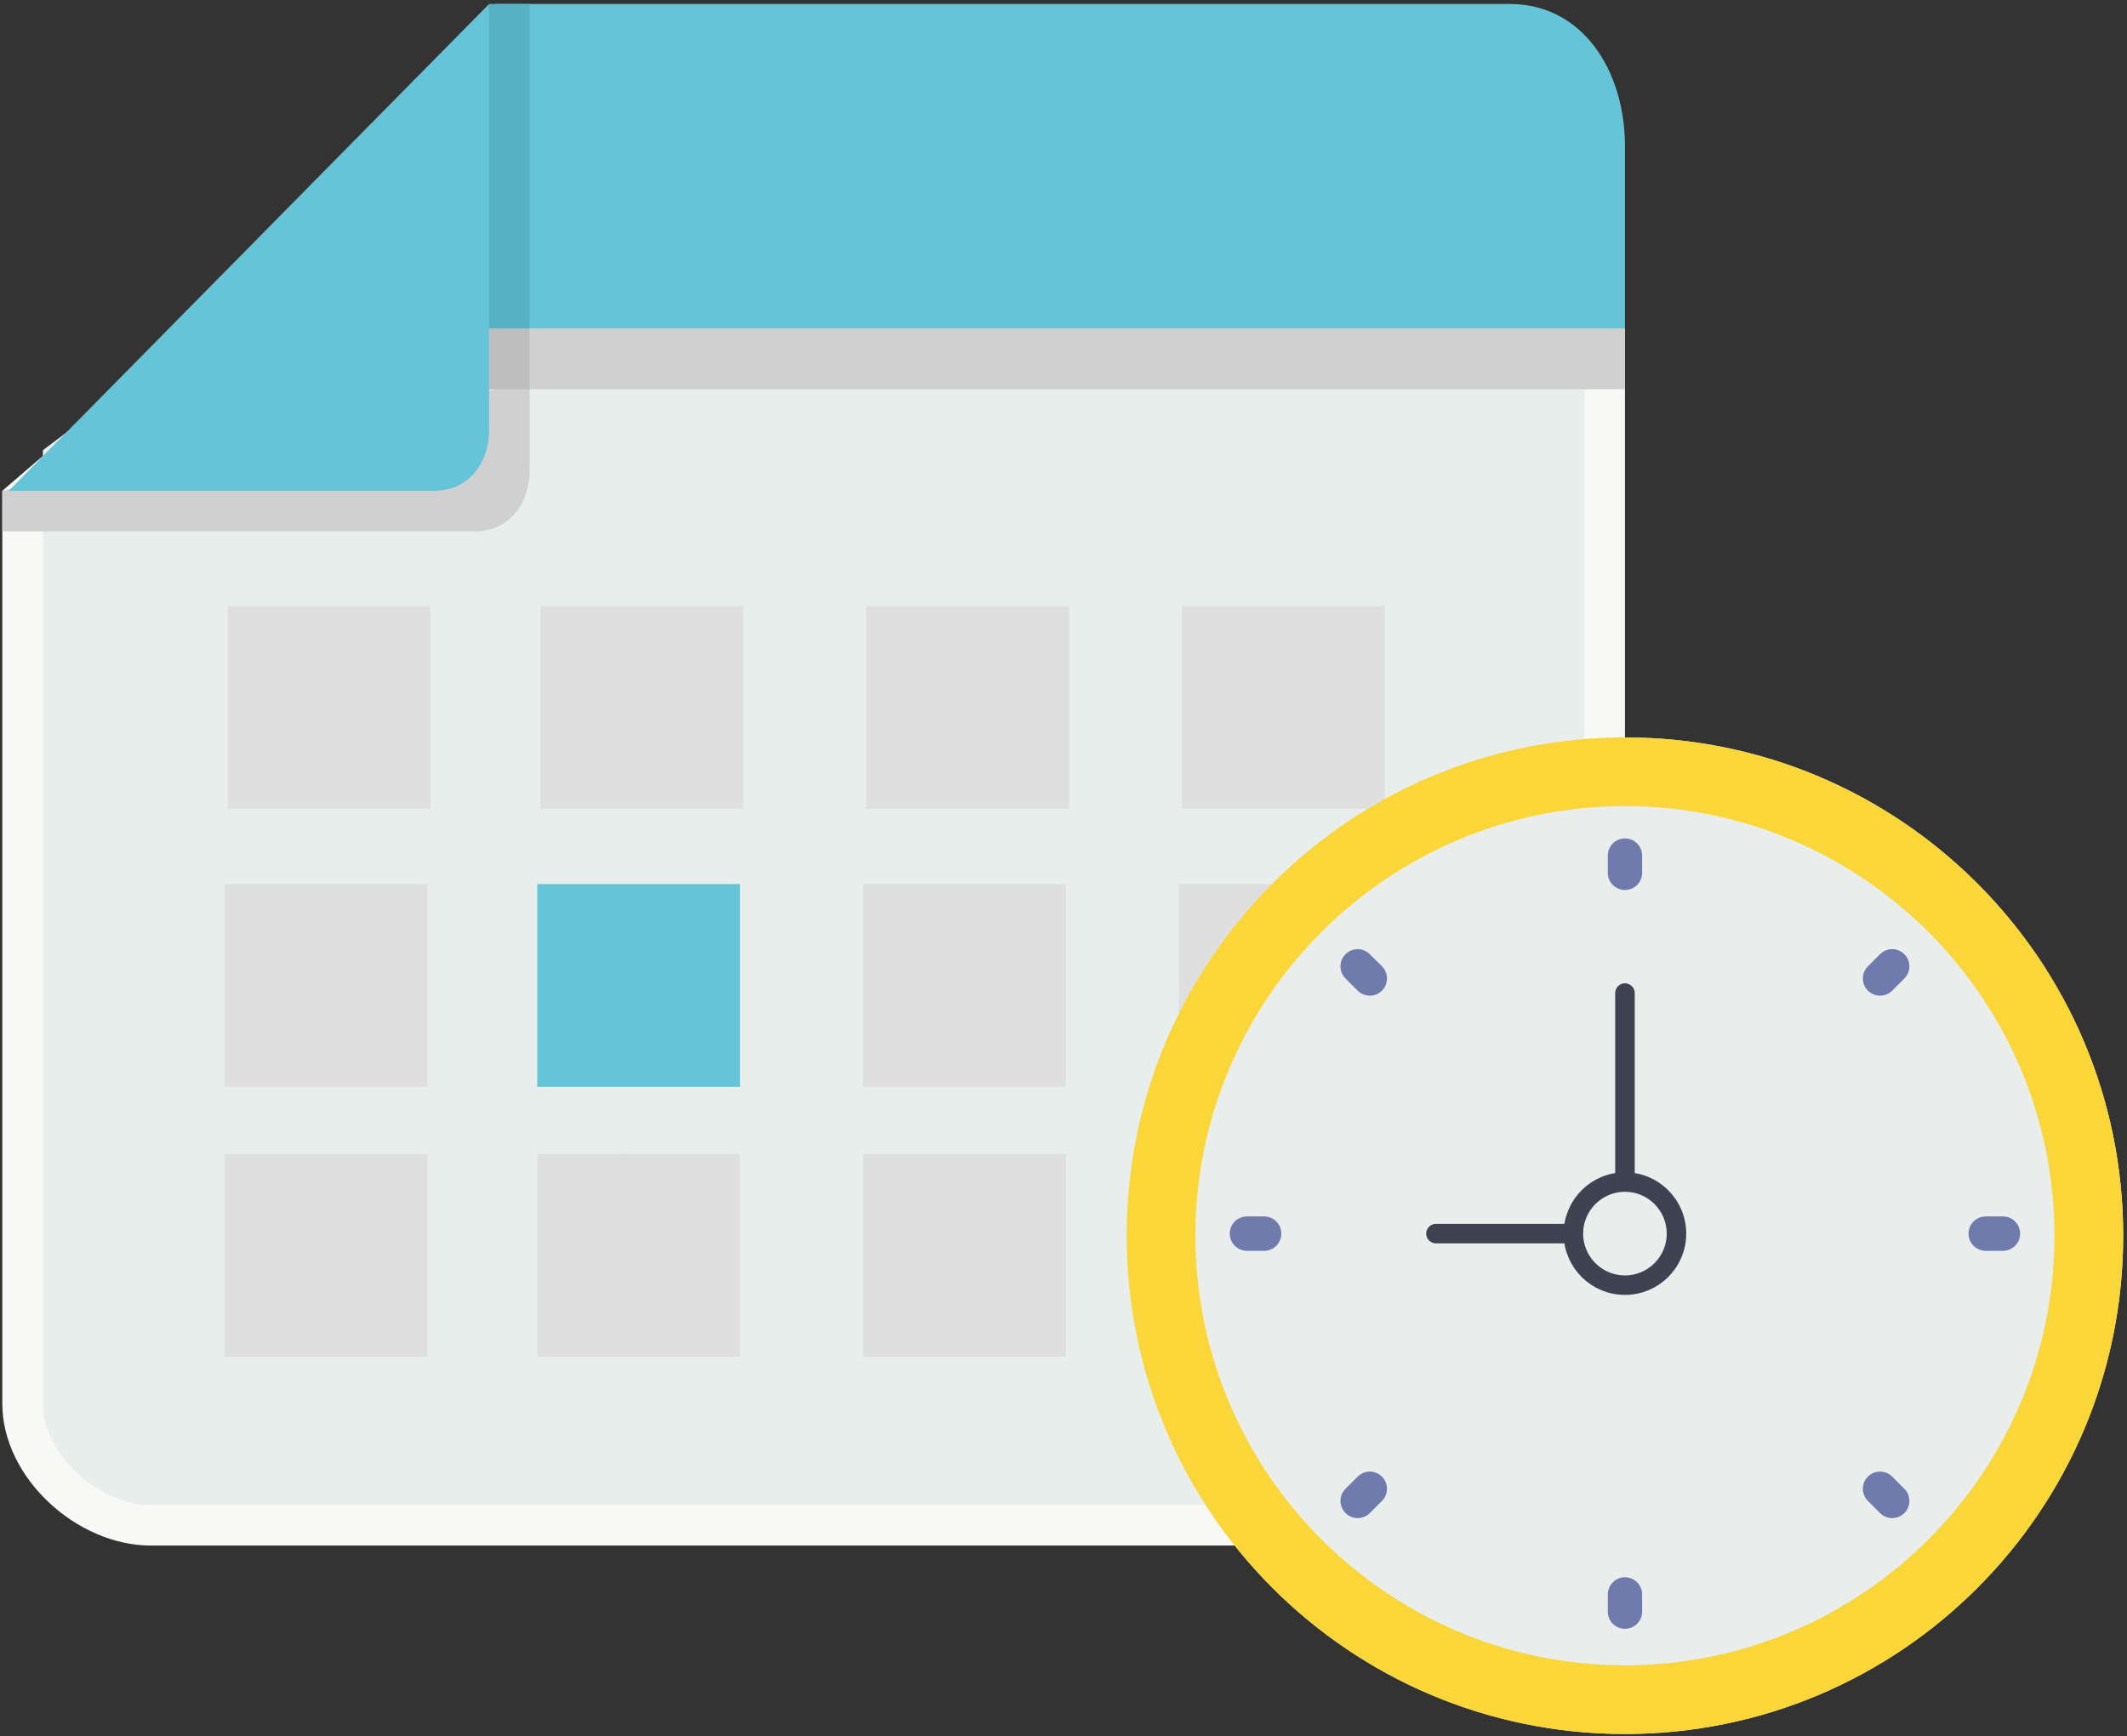 <?xml version="1.0" encoding="UTF-8" standalone="no"?>
<svg xmlns:sketch="http://www.bohemiancoding.com/sketch/ns" xmlns="http://www.w3.org/2000/svg" height="356px" width="436px" version="1.1" xmlns:xlink="http://www.w3.org/1999/xlink" viewBox="0 0 436 356"><rect x="0" y="0" width="436" height="356" fill="#333333" stroke="none"/><!-- Generator: Sketch 3.3.3 (12072) - http://www.bohemiancoding.com/sketch -->
 <title>Imported Layers</title>
 <desc>Created with Sketch.</desc>
 <g id="Page-1" fill-rule="evenodd" sketch:type="MSPage" fill="none">
  <g id="Imported-Layers" sketch:type="MSLayerGroup">
   <path id="Fill-1" sketch:type="MSShapeGroup" fill="#F8F8F7" d="m39.205 67.357l-38.733 33.273-0 187.16c0 15.25 15.333 29.11 30.417 29.11h274.41c15.08 0 27.79-13.99 27.79-29.24v-220.3l-293.88-0.003"/>
   <path id="Fill-2" sketch:type="MSShapeGroup" fill="#E8EEEB" d="m30.889 308.59c-10.49 0-22.101-10.31-22.101-20.8l0-195.48 22.101-16.634h293.88v211.98c0 10.56-8.98 20.93-19.48 20.93h-274.4l262.54-196.32"/>
   <path id="Fill-3" sketch:type="MSShapeGroup" fill="#65C4D7" d="m333.09 67.357v-37.432c0-15.251-8.55-29.113-23.64-29.113l-207.88-0-66.527 66.545h298.05"/>
   <path id="Fill-4" sketch:type="MSShapeGroup" fill="#D0D0D0" d="m42.048 67.357h291.04v12.477h-291.04l-0.002-12.477z"/>
   <path id="Fill-5" sketch:type="MSShapeGroup" fill="#D0D0D0" d="m108.57 79.834v16.636c0 6.86-4.3 12.48-11.159 12.48h-96.939l-0-8.32 101.1-20.796h7"/>
   <path id="Fill-6" sketch:type="MSShapeGroup" fill="#65C4D7" d="m100.26 0.812v87.342c0 6.86-4.304 12.476-11.162 12.476h-87.312l98.474-99.818"/>
   <path id="Fill-7" sketch:type="MSShapeGroup" fill="#BEBEBE" d="m100.26 67.357h8.31v12.477h-8.31v-12.477z"/>
   <path id="Fill-8" sketch:type="MSShapeGroup" fill="#55B3C4" d="m100.26 0.812h8.31v66.545h-8.31v-66.545z"/>
   <path id="Fill-9" sketch:type="MSShapeGroup" fill="#DFDFDF" d="m46.665 124.26h41.574v41.59h-41.574v-41.59z"/>
   <path id="Fill-10" sketch:type="MSShapeGroup" fill="#DFDFDF" d="m110.77 124.26h41.57v41.59h-41.57v-41.59z"/>
   <path id="Fill-11" sketch:type="MSShapeGroup" fill="#DFDFDF" d="m177.56 124.26h41.57v41.59h-41.57v-41.59z"/>
   <path id="Fill-12" sketch:type="MSShapeGroup" fill="#DFDFDF" d="m242.24 124.26h41.57v41.59h-41.57v-41.59z"/>
   <path id="Fill-13" sketch:type="MSShapeGroup" fill="#DFDFDF" d="m46.024 181.27h41.573v41.59h-41.573v-41.59z"/>
   <path id="Fill-14" sketch:type="MSShapeGroup" fill="#65C4D7" d="m110.13 181.27h41.57v41.59h-41.57v-41.59z"/>
   <path id="Fill-15" sketch:type="MSShapeGroup" fill="#DFDFDF" d="m176.92 181.27h41.57v41.59h-41.57v-41.59z"/>
   <path id="Fill-16" sketch:type="MSShapeGroup" fill="#DFDFDF" d="m241.6 181.27h41.57v41.59h-41.57v-41.59z"/>
   <path id="Fill-17" sketch:type="MSShapeGroup" fill="#DFDFDF" d="m46.024 236.59h41.573v41.59h-41.573v-41.59z"/>
   <path id="Fill-18" sketch:type="MSShapeGroup" fill="#DFDFDF" d="m110.13 236.59h41.57v41.59h-41.57v-41.59z"/>
   <path id="Fill-19" sketch:type="MSShapeGroup" fill="#DFDFDF" d="m176.92 236.59h41.57v41.59h-41.57v-41.59z"/>
   <path id="Fill-20" sketch:type="MSShapeGroup" fill="#DFDFDF" d="m241.6 241.59h41.57v41.59h-41.57v-41.59z"/>
   <path id="Fill-21" sketch:type="MSShapeGroup" fill="#E9EEEC" d="m435.22 253.37c0 56.43-45.73 102.17-102.13 102.17-56.41 0-102.14-45.74-102.14-102.17s45.73-102.17 102.14-102.17c56.4 0 102.13 45.74 102.13 102.17"/>
   <path id="Fill-22" sketch:type="MSShapeGroup" fill="#FAD638" d="m333.09 165.29c48.54 0 88.04 39.51 88.04 88.08s-39.5 88.08-88.04 88.08c-48.55 0-88.05-39.51-88.05-88.08s39.5-88.08 88.05-88.08m0-14.09c-56.41 0-102.14 45.74-102.14 102.17s45.73 102.17 102.14 102.17c56.4 0 102.13-45.74 102.13-102.17s-45.73-102.17-102.13-102.17"/>
   <path id="Fill-23" sketch:type="MSShapeGroup" fill="#6E7BAC" d="m333.09 171.91c-1.95 0-3.52 1.58-3.52 3.53v3.52c0 1.95 1.57 3.52 3.52 3.52 1.94 0 3.52-1.57 3.52-3.52v-3.52c0-1.95-1.58-3.53-3.52-3.53"/>
   <path id="Fill-24" sketch:type="MSShapeGroup" fill="#6E7BAC" d="m333.09 323.4c-1.95 0-3.52 1.58-3.52 3.53v3.52c0 1.95 1.57 3.52 3.52 3.52 1.94 0 3.52-1.57 3.52-3.52v-3.52c0-1.95-1.58-3.53-3.52-3.53"/>
   <path id="Fill-25" sketch:type="MSShapeGroup" fill="#6E7BAC" d="m410.57 249.42h-3.52c-1.95 0-3.53 1.57-3.53 3.52s1.58 3.53 3.53 3.53h3.52c1.94 0 3.52-1.58 3.52-3.53s-1.58-3.52-3.52-3.52"/>
   <path id="Fill-26" sketch:type="MSShapeGroup" fill="#6E7BAC" d="m259.13 249.42h-3.52c-1.95 0-3.53 1.57-3.53 3.52s1.58 3.53 3.53 3.53h3.52c1.94 0 3.52-1.58 3.52-3.53s-1.58-3.52-3.52-3.52"/>
   <path id="Fill-27" sketch:type="MSShapeGroup" fill="#6E7BAC" d="m385.38 195.65l-2.49 2.48c-1.38 1.38-1.38 3.61 0 4.99 0.69 0.69 1.59 1.03 2.49 1.03s1.81-0.34 2.49-1.03l2.49-2.49c1.38-1.38 1.38-3.61 0-4.98-1.37-1.38-3.6-1.38-4.98 0"/>
   <path id="Fill-28" sketch:type="MSShapeGroup" fill="#6E7BAC" d="m278.3 302.77l-2.49 2.49c-1.38 1.37-1.38 3.6 0 4.98 0.69 0.69 1.59 1.03 2.49 1.03s1.81-0.34 2.49-1.03l2.49-2.49c1.37-1.38 1.37-3.61 0-4.98-1.38-1.38-3.61-1.38-4.98 0"/>
   <path id="Fill-29" sketch:type="MSShapeGroup" fill="#6E7BAC" d="m387.87 302.77c-1.38-1.38-3.6-1.38-4.98 0-1.38 1.37-1.38 3.6 0 4.98l2.49 2.49c0.69 0.69 1.59 1.03 2.49 1.03s1.81-0.34 2.49-1.03c1.38-1.38 1.38-3.61 0-4.98l-2.49-2.49"/>
   <path id="Fill-30" sketch:type="MSShapeGroup" fill="#6E7BAC" d="m280.79 195.65c-1.38-1.38-3.61-1.38-4.98 0-1.38 1.37-1.38 3.6 0 4.98l2.49 2.49c0.69 0.69 1.59 1.03 2.49 1.03s1.8-0.34 2.49-1.03c1.37-1.38 1.37-3.61 0-4.99l-2.49-2.48"/>
   <path id="Stroke-31" stroke-linejoin="round" d="m322.52 252.94h-28.17 28.17v0zm10.57-10.57v-38.75 38.75 0zm-10.57 10.57c0 5.84 4.73 10.57 10.57 10.57 5.83 0 10.56-4.73 10.56-10.57 0-5.83-4.73-10.57-10.56-10.57-5.84 0-10.57 4.74-10.57 10.57v0z" sketch:type="MSShapeGroup" stroke="#3D4351" stroke-linecap="round" stroke-width="4"/>
  </g>
 </g>
</svg>
